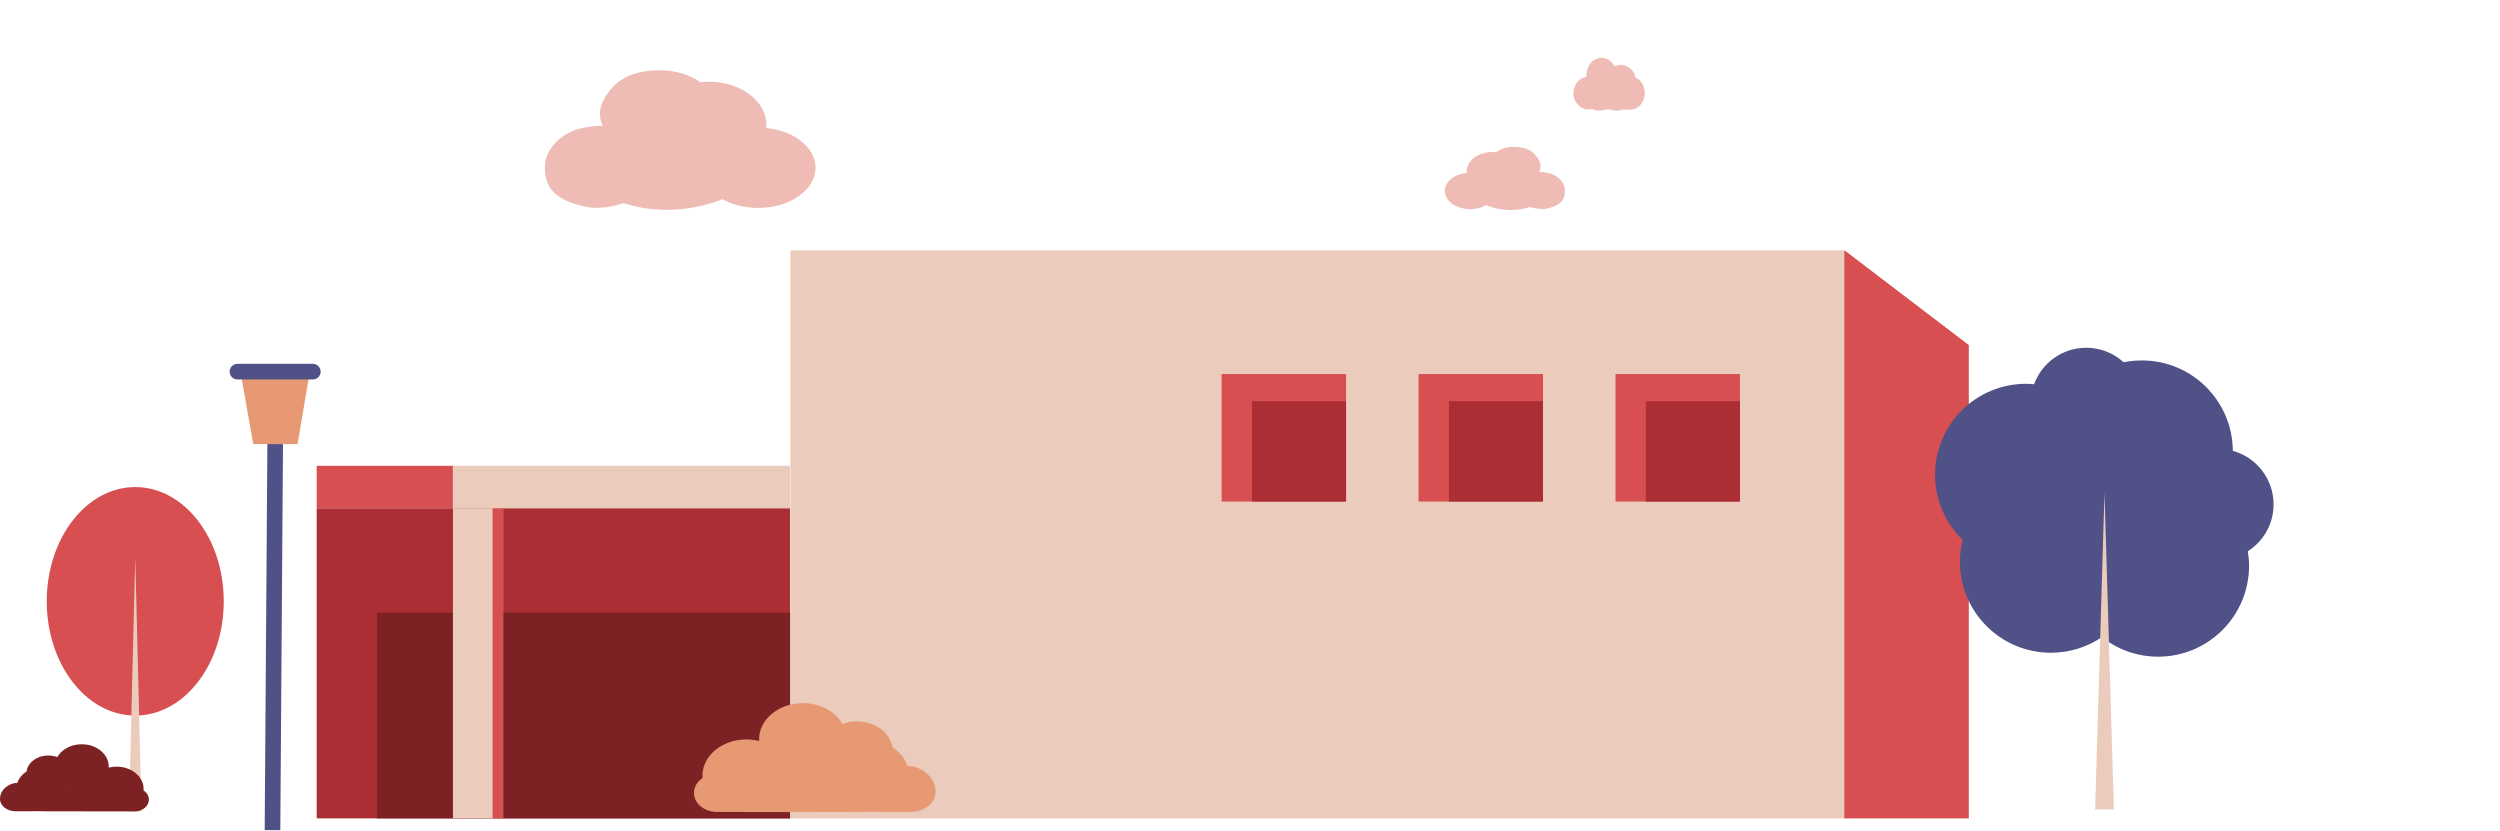 <svg width="400" height="133" viewBox="0 0 400 133" fill="none" xmlns="http://www.w3.org/2000/svg">
    <g clip-path="url(#clip0_396_1023)">
        <path d="M122.58 20.5C122.6 20.33 122.62 20.15 122.62 19.97C122.62 16.17 118.51 13.08 113.43 13.08C112.98 13.08 112.53 13.11 112.1 13.16C110.43 11.98 108.12 11.24 105.56 11.24C100.49 11.24 97.77 13.28 96.29 16.61C95.89 17.51 95.87 19.28 96.49 20.14C95.96 20.06 93.96 20.33 93.41 20.43C90.56 20.92 87.18 23.29 87.18 26.84C87.18 30.39 89.25 32.25 94.31 33.18C95.74 33.44 98.57 32.98 99.78 32.49C108.07 35.25 115.59 31.87 115.59 31.87C117.16 32.74 119.14 33.27 121.3 33.27C126.37 33.27 130.49 30.39 130.49 26.84C130.49 23.59 127.05 20.92 122.58 20.48V20.5Z" fill="#EEBCB5"/>
        <path d="M234.68 27.68C234.68 27.6 234.66 27.52 234.66 27.44C234.66 25.72 236.49 24.32 238.74 24.32C238.94 24.32 239.14 24.33 239.33 24.36C240.07 23.82 241.1 23.49 242.23 23.49C244.48 23.49 245.69 24.41 246.35 25.92C246.53 26.33 246.54 27.13 246.26 27.52C246.5 27.48 247.38 27.61 247.63 27.65C248.89 27.87 250.39 28.95 250.39 30.55C250.39 32.15 249.47 33 247.23 33.42C246.6 33.54 245.34 33.33 244.8 33.11C241.12 34.36 237.78 32.83 237.78 32.83C237.08 33.23 236.2 33.46 235.24 33.46C232.99 33.46 231.16 32.16 231.16 30.55C231.16 29.08 232.69 27.87 234.67 27.67L234.68 27.68Z" fill="#EEBCB5"/>
        <path d="M253.83 12.29C253.83 12.22 253.83 12.15 253.83 12.07C253.83 10.51 254.91 9.25 256.25 9.25C257.13 9.25 257.9 9.8 258.32 10.62C258.63 10.47 258.97 10.38 259.33 10.38C260.48 10.38 261.44 11.25 261.69 12.42C262.55 12.79 263.17 13.75 263.17 14.89C263.17 16.34 262.16 17.52 260.92 17.52C260.65 17.52 260 17.63 259.76 17.52C257.85 18.02 257.89 17.34 257.09 17.52C256.49 17.66 255.54 17.85 254.77 17.44C254.58 17.49 254.38 17.52 254.17 17.52C252.83 17.52 251.75 16.34 251.75 14.89C251.75 13.56 252.66 12.46 253.83 12.29Z" fill="#EEBCB5"/>
        <path d="M295.15 40.05H126.48V130.96H295.15V40.05Z" fill="#EBCCBC"/>
        <path d="M126.41 81.32H50.67V130.94H126.41V81.32Z" fill="#AA2E33"/>
        <path d="M126.42 98.03H60.32V130.94H126.42V98.03Z" fill="#7C2224"/>
        <path d="M126.42 74.53H72.46V81.31H126.42V74.53Z" fill="#EBCCBC"/>
        <path d="M80.5 130.94V81.32H72.47V130.94H80.5Z" fill="#EBCCBC"/>
        <path d="M72.46 74.53H50.67V81.31H72.46V74.53Z" fill="#D74F50"/>
        <path d="M80.5 81.32H78.81V130.94H80.5V81.32Z" fill="#D74F50"/>
        <path d="M278.39 59.85H258.48V80.25H278.39V59.85Z" fill="#D74F50"/>
        <path d="M278.39 64.19H263.34V80.25H278.39V64.19Z" fill="#AA2E33"/>
        <path d="M246.88 59.85H226.97V80.25H246.88V59.85Z" fill="#D74F50"/>
        <path d="M246.88 64.19H231.83V80.25H246.88V64.19Z" fill="#AA2E33"/>
        <path d="M215.37 59.85H195.46V80.25H215.37V59.85Z" fill="#D74F50"/>
        <path d="M215.37 64.19H200.32V80.25H215.37V64.19Z" fill="#AA2E33"/>
        <path d="M315.01 130.94H295.09V40.03L315.01 55.21V130.94Z" fill="#D74F50"/>
        <path d="M21.64 114.49C29.46 114.49 35.8 106.306 35.8 96.21C35.8 86.114 29.46 77.93 21.64 77.93C13.82 77.93 7.48 86.114 7.48 96.21C7.48 106.306 13.82 114.49 21.64 114.49Z" fill="#D74F50"/>
        <path d="M21.64 89.06L22.64 129.83H20.64L21.64 89.06Z" fill="#EBCCBC"/>
        <path d="M363.77 80.7C363.77 76.61 361.01 73.17 357.25 72.13C357.2 64.13 350.71 57.67 342.7 57.67C341.7 57.67 340.72 57.77 339.78 57.96C338.2 56.52 336.11 55.64 333.8 55.64C329.96 55.64 326.7 58.07 325.45 61.48C325.02 61.44 324.6 61.41 324.16 61.41C316.12 61.41 309.61 67.93 309.61 75.96C309.61 80.06 311.31 83.75 314.03 86.4C313.75 87.52 313.59 88.68 313.59 89.89C313.59 97.93 320.11 104.44 328.14 104.44C331.16 104.44 333.97 103.52 336.3 101.94C338.78 103.89 341.9 105.07 345.3 105.07C353.34 105.07 359.85 98.55 359.85 90.52C359.85 89.73 359.77 88.95 359.65 88.2C362.13 86.62 363.77 83.86 363.77 80.7Z" fill="#505187"/>
        <path d="M336.72 78.8L338.22 129.5H335.22L336.72 78.8Z" fill="#EBCCBC"/>
        <path d="M131.47 122.22V122.23C131.45 122.23 131.43 122.25 131.41 122.25L131.47 122.22Z" fill="#D74F50"/>
        <path d="M131.47 122.22V122.23C131.45 122.23 131.43 122.25 131.41 122.25L131.47 122.22Z" fill="#D74F50"/>
        <path d="M145.19 122.54C144.79 121.34 143.93 120.3 142.78 119.56C142.45 117.23 140.05 115.42 137.13 115.42C136.3 115.42 135.51 115.57 134.8 115.83C133.69 113.86 131.27 112.5 128.46 112.5C124.59 112.5 121.45 115.1 121.45 118.31C121.45 118.39 121.45 118.48 121.47 118.56C120.82 118.4 120.13 118.31 119.41 118.31C115.53 118.31 112.39 120.91 112.39 124.11C112.39 124.23 112.39 124.36 112.42 124.48C111.57 125.03 111.03 125.9 111.03 126.86C111.03 128.54 112.67 129.91 114.71 129.91H119.02H118.98C119.12 129.93 119.27 129.93 119.41 129.93H127.61H128.07L137.94 129.91C137.94 129.91 139.26 129.89 139.34 129.89C140.27 129.89 144.05 129.94 145.68 129.91C147.86 129.91 149.7 128.5 149.7 126.7C149.7 124.09 147.02 122.49 145.19 122.55V122.54ZM131.47 123.55C131.47 123.55 131.43 123.57 131.41 123.57L131.47 123.55Z" fill="#E69973"/>
        <path d="M0 127.82C0 128.93 1.13 129.8 2.48 129.8C3.48 129.82 5.81 129.79 6.39 129.79C6.44 129.79 7.25 129.81 7.25 129.81H13.33L13.61 129.82H18.66C18.75 129.82 18.84 129.82 18.92 129.82H18.9H21.55C22.81 129.82 23.82 128.98 23.82 127.94C23.82 127.34 23.49 126.81 22.96 126.47C22.98 126.39 22.98 126.32 22.98 126.24C22.98 124.27 21.05 122.66 18.66 122.66C18.22 122.66 17.79 122.72 17.39 122.81C17.4 122.76 17.4 122.71 17.4 122.66C17.4 120.68 15.47 119.08 13.08 119.08C11.35 119.08 9.86 119.92 9.17 121.13C8.73 120.97 8.25 120.88 7.73 120.88C5.93 120.88 4.45 121.99 4.25 123.43C3.54 123.89 3.01 124.53 2.77 125.27C1.65 125.22 0 126.21 0 127.82ZM11.23 125.89L11.27 125.91C11.27 125.91 11.25 125.91 11.23 125.9V125.89Z" fill="#7C2224"/>
        <path d="M43.6 132.82L44.03 71.05" stroke="#505187" stroke-width="2.5" stroke-miterlimit="10"/>
        <path d="M47.61 71.05H40.52L38.47 59.46H49.57L47.61 71.05Z" fill="#E69973"/>
        <path d="M37.99 59.46H50.05" stroke="#505187" stroke-width="2.5" stroke-miterlimit="10" stroke-linecap="round"/>
    </g>
    <defs>
        <clipPath id="clip0_396_1023">
            <rect width="407.16" height="132.83" fill="white"/>
        </clipPath>
    </defs>
</svg>
    